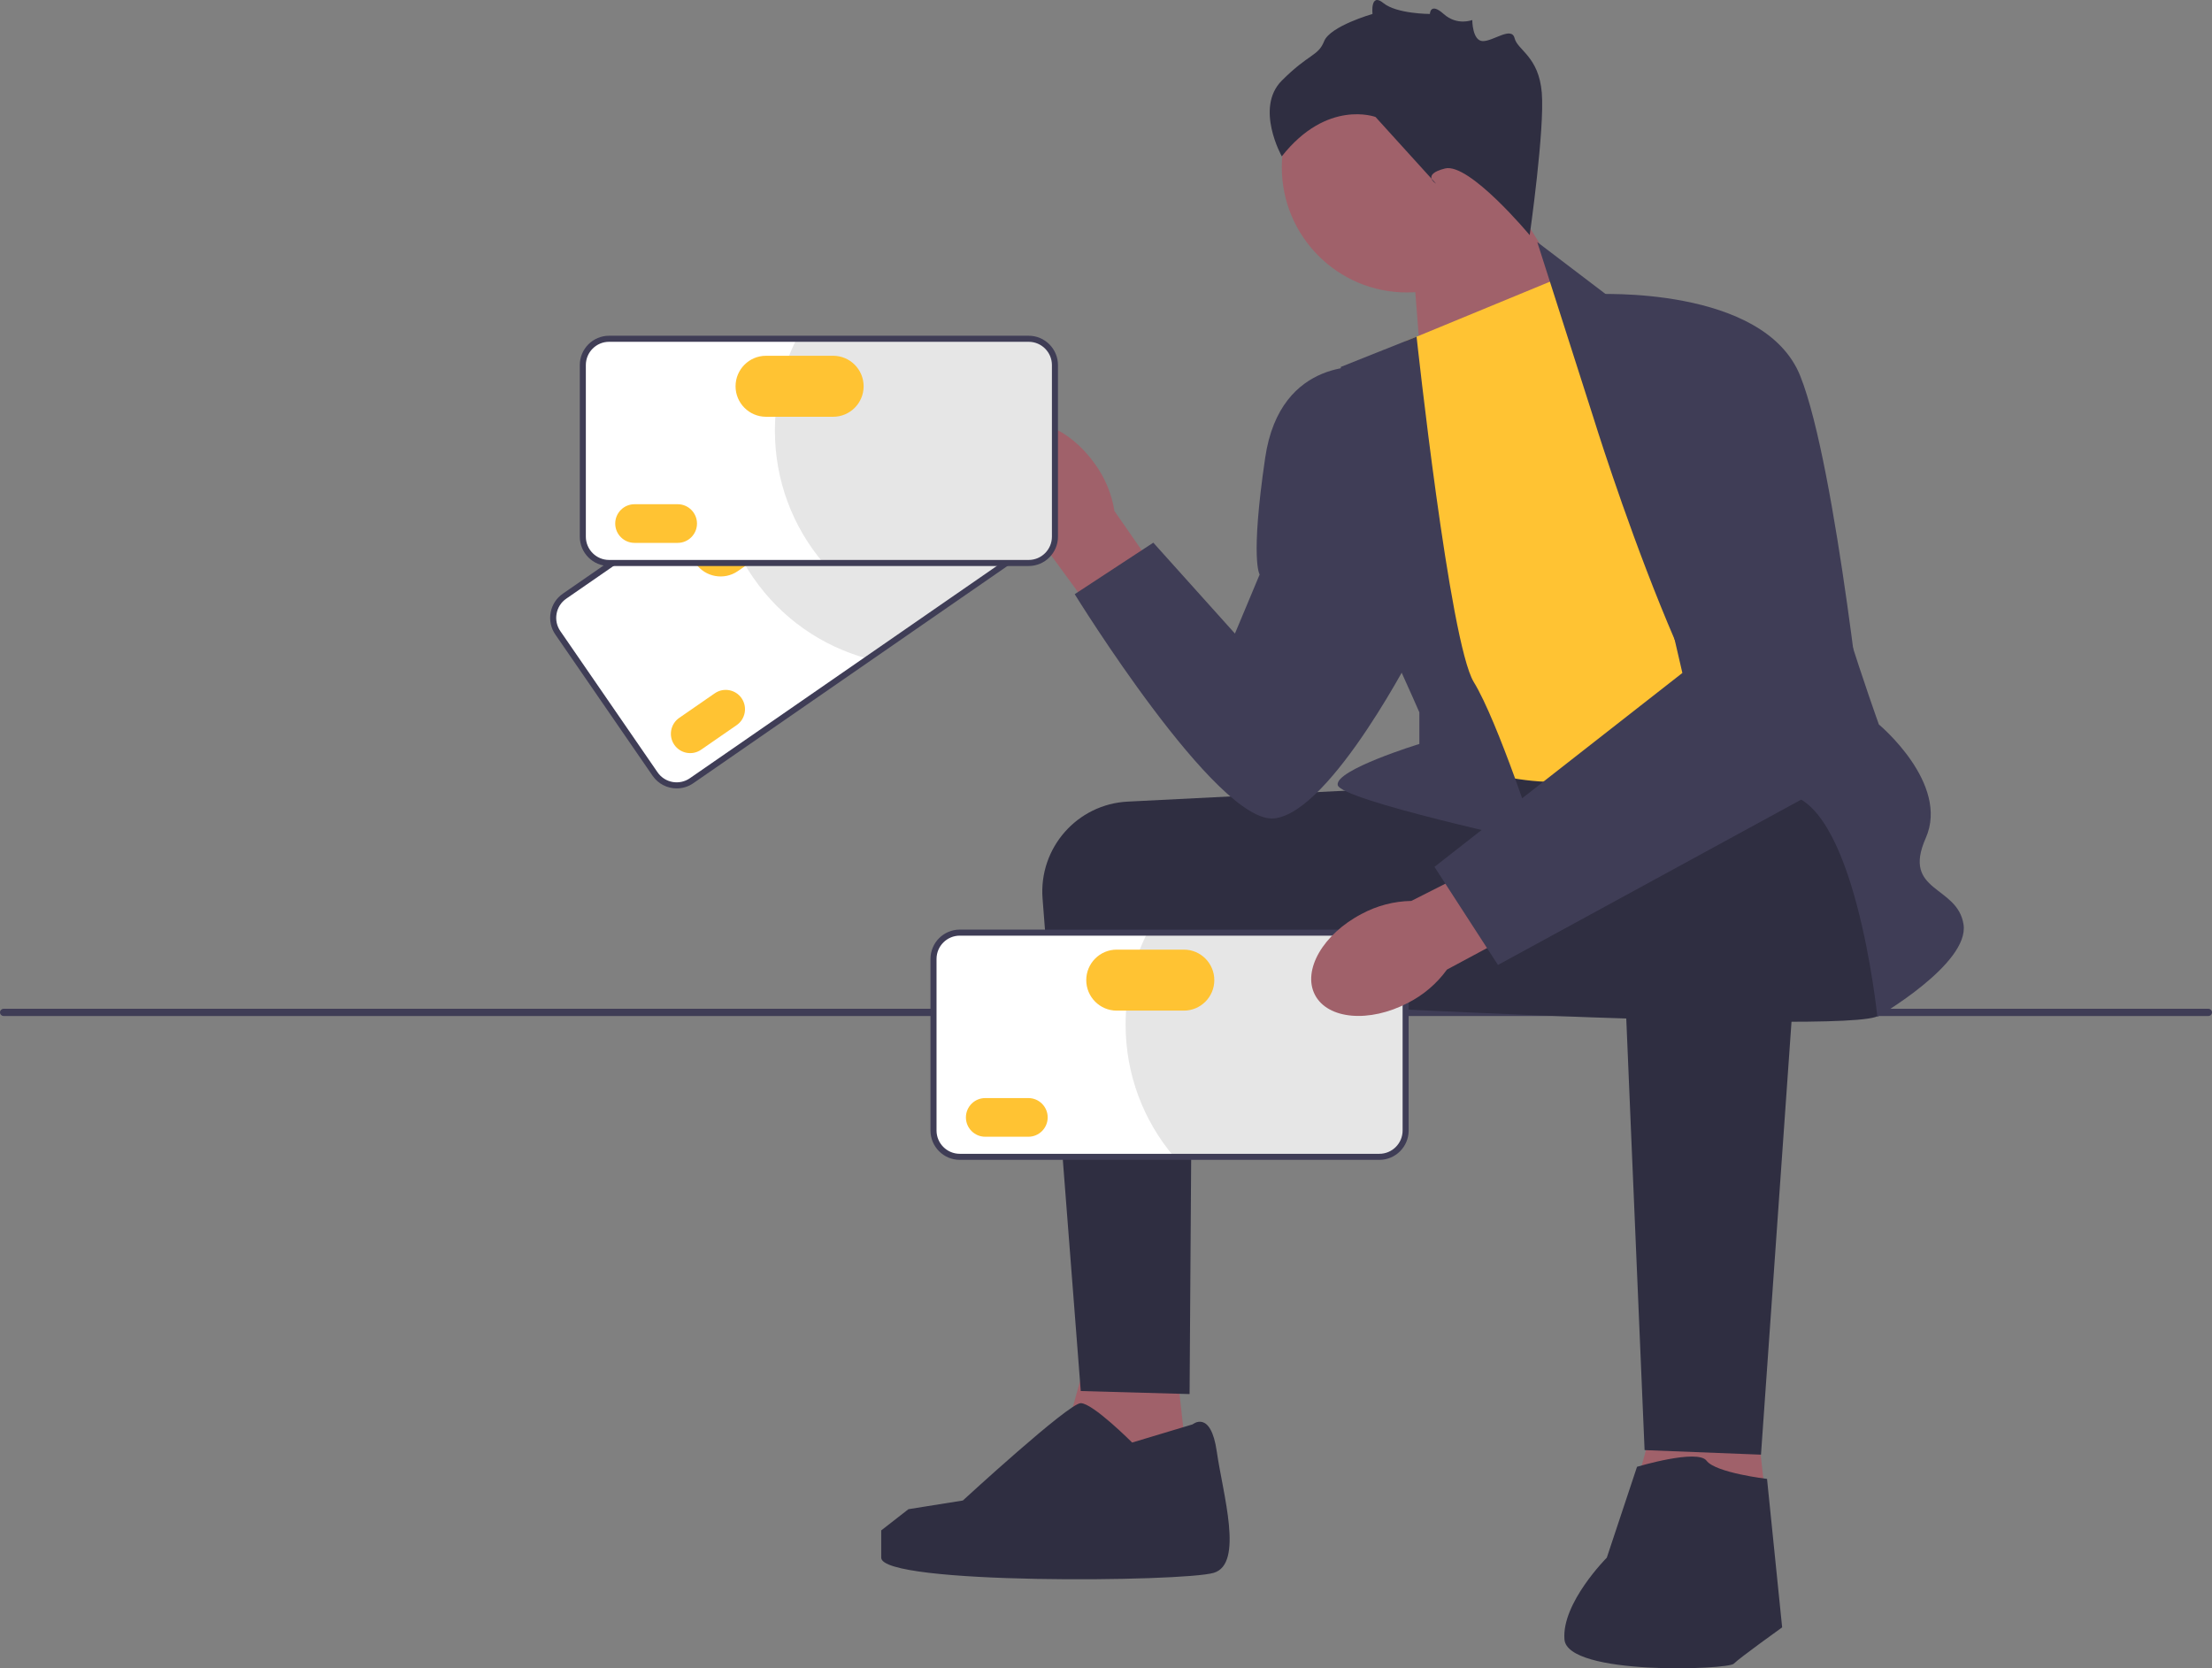 <svg width="423" height="319" viewBox="0 0 423 319" fill="none" xmlns="http://www.w3.org/2000/svg">
<rect x="0" y="0" width="423" height="319" fill="#808080" stroke="none"/>
<g clip-path="url(#clip0_423_198)">
<path d="M0 193.58C0 193.963 0.306 194.27 0.688 194.27H422.312C422.694 194.27 423 193.963 423 193.58C423 193.198 422.694 192.891 422.312 192.891H0.688C0.306 192.891 0 193.198 0 193.58Z" fill="#3F3D56"/>
<path d="M269.978 47.278L272.19 75.638L304.251 62.218L286.165 33.374L269.978 47.278Z" fill="#A0616A"/>
<path d="M269.017 55.919C282.216 55.919 292.916 45.196 292.916 31.969C292.916 18.742 282.216 8.02 269.017 8.02C255.818 8.02 245.118 18.742 245.118 31.969C245.118 45.196 255.818 55.919 269.017 55.919Z" fill="#A0616A"/>
<path d="M224.305 255.265L228.352 291.64L200.024 287.708L209.274 254.106L224.305 255.265Z" fill="#A0616A"/>
<path d="M334.728 260.479L338.775 296.855L310.447 292.922L319.697 259.32L334.728 260.479Z" fill="#A0616A"/>
<path d="M267.376 150.692C266.989 150.692 236.073 152.248 215.647 153.278C205.979 153.765 198.619 162.151 199.37 171.822L206.672 265.983L227.485 266.562L227.993 190.667L269.11 192.985L267.376 150.692Z" fill="#2F2E41"/>
<path d="M358.142 150.113C358.142 150.113 363.345 190.088 359.298 194.143C355.251 198.199 228.352 190.957 228.352 190.957C228.352 190.957 256.191 150.671 261.205 149.523C266.22 148.375 346.001 144.319 346.001 144.319L358.142 150.113Z" fill="#2F2E41"/>
<path d="M193.746 99.783C188.914 93.01 188.484 85.021 192.786 81.94C197.088 78.859 204.491 81.852 209.324 88.628C211.292 91.308 212.591 94.422 213.112 97.708L233.226 126.665L221.779 134.607L201.097 106.314C198.161 104.757 195.641 102.517 193.746 99.783V99.783Z" fill="#A0616A"/>
<path d="M268.821 65.238L298.306 53.072L353.806 138.816C353.806 138.816 315.072 147.506 301.775 149.244C288.478 150.982 273.446 144.03 273.446 144.03L268.821 65.238Z" fill="#FFC333"/>
<path d="M304.665 79.722L293.97 46.288L307.845 56.838C307.845 56.838 347.158 82.908 347.158 93.916C347.158 104.924 359.298 138.526 359.298 138.526C359.298 138.526 372.884 149.823 368.259 160.251C363.634 170.68 374.33 169.231 375.486 176.763C376.642 184.294 359.009 194.433 359.009 194.433C359.009 194.433 354.673 151.851 340.798 151.851C326.923 151.851 304.665 79.722 304.665 79.722Z" fill="#3F3D56"/>
<path d="M270.893 64.383L256.392 70.163C256.392 70.163 258.704 110.717 261.017 114.193C263.329 117.669 271.423 136.208 271.423 136.208V142.251C271.423 142.251 255.235 147.216 255.813 150.113C256.392 153.01 293.97 161.12 293.97 161.12C293.97 161.12 286.454 137.947 281.829 130.415C277.204 122.883 270.893 64.383 270.893 64.383Z" fill="#3F3D56"/>
<path d="M261.595 70.163C261.595 70.163 244.829 67.845 241.938 87.543C239.048 107.241 240.884 109.848 240.884 109.848L236.157 121.145L220.547 103.765L205.516 113.614C205.516 113.614 232.688 157.644 243.673 156.486C254.657 155.327 270.845 123.463 270.845 123.463L261.595 70.163Z" fill="#3F3D56"/>
<path d="M345.33 156.508L336.752 278.149L314.494 277.28C314.494 277.28 309.58 162.279 309.58 160.541C309.58 158.803 311.892 148.954 326.345 148.375C340.799 147.795 345.33 156.508 345.33 156.508Z" fill="#2F2E41"/>
<path d="M313.048 280.466C313.048 280.466 324.611 276.99 326.345 279.308C328.08 281.625 337.908 282.784 337.908 282.784L340.799 311.172C340.799 311.172 332.705 316.965 331.548 318.124C330.392 319.283 299.751 320.441 299.173 313.489C298.595 306.537 307.267 297.847 307.267 297.847L313.048 280.466Z" fill="#2F2E41"/>
<path d="M228.063 272.355C228.063 272.355 231.532 269.459 232.688 277.57C233.844 285.681 237.891 299.006 232.11 300.744C226.329 302.482 168.516 303.061 168.516 297.847V292.633L173.719 288.577L184.127 286.915C184.127 286.915 204.36 268.3 206.672 268.3C208.985 268.3 216.5 275.832 216.5 275.832L228.063 272.355Z" fill="#2F2E41"/>
<path d="M292.525 44.961C292.525 44.961 280.962 31.057 276.337 32.215C271.712 33.374 274.603 35.112 274.603 35.112L263.04 22.366C263.04 22.366 253.79 18.89 245.118 29.898C245.118 29.898 239.915 20.628 245.118 15.414C250.321 10.2 252.056 10.779 253.212 7.883C254.368 4.986 262.462 2.668 262.462 2.668C262.462 2.668 261.998 -1.501 264.542 0.584C267.087 2.668 273.442 2.668 273.442 2.668C273.442 2.668 273.478 0.351 276.064 2.668C278.65 4.986 281.54 3.827 281.54 3.827C281.54 3.827 281.54 7.837 283.564 7.86C285.587 7.883 289.056 4.986 289.634 7.303C290.212 9.621 294.259 10.779 294.837 17.732C295.415 24.684 292.525 44.961 292.525 44.961Z" fill="#2F2E41"/>
<path d="M198.295 103.616L132.252 149.284C129.973 150.86 126.839 150.284 125.267 148.001L106.673 120.998C105.1 118.714 105.675 115.574 107.954 113.998L173.997 68.33C176.277 66.754 179.41 67.329 180.983 69.613L199.576 96.616C201.149 98.9 200.574 102.04 198.295 103.616Z" fill="white"/>
<path d="M180.861 69.697L199.455 96.7C200.985 98.922 200.428 101.961 198.211 103.494L165.799 125.907C157.251 123.566 149.451 118.309 144.025 110.429C140.471 105.268 138.329 99.553 137.512 93.739L174.081 68.451C176.298 66.918 179.331 67.475 180.861 69.697V69.697Z" fill="#E6E6E6"/>
<path d="M129.408 150.752C127.628 150.752 125.876 149.906 124.791 148.33L106.197 121.327C105.349 120.095 105.03 118.604 105.301 117.128C105.571 115.652 106.397 114.371 107.626 113.521L173.669 67.852C176.212 66.096 179.705 66.738 181.459 69.284L200.053 96.287C200.901 97.519 201.219 99.01 200.949 100.486C200.679 101.962 199.853 103.243 198.624 104.093L132.58 149.761C131.611 150.431 130.504 150.752 129.408 150.752ZM176.843 68.02C175.973 68.02 175.095 68.275 174.326 68.806L108.283 114.475C107.307 115.149 106.653 116.165 106.438 117.337C106.223 118.508 106.476 119.692 107.149 120.668L125.743 147.671C127.134 149.691 129.906 150.202 131.923 148.807L197.967 103.139C198.942 102.465 199.597 101.448 199.812 100.277C200.026 99.106 199.774 97.922 199.101 96.945L180.507 69.942C179.646 68.692 178.255 68.02 176.843 68.02Z" fill="#3F3D56"/>
<path d="M129.886 137.269C128.212 138.427 127.79 140.733 128.945 142.41C130.1 144.088 132.402 144.511 134.075 143.353L140.875 138.651C142.549 137.494 142.971 135.188 141.816 133.51C140.661 131.833 138.36 131.41 136.686 132.568L129.886 137.269Z" fill="#FFC333"/>
<path d="M134.495 99.597C131.854 101.423 131.188 105.062 133.011 107.708C134.833 110.355 138.464 111.022 141.105 109.196L151.682 101.882C154.323 100.055 154.989 96.417 153.167 93.77C151.344 91.124 147.713 90.457 145.072 92.283L134.495 99.597Z" fill="#FFC333"/>
<path d="M196.714 107.648H116.473C113.704 107.648 111.452 105.391 111.452 102.616V69.808C111.452 67.034 113.704 64.776 116.473 64.776H196.714C199.483 64.776 201.736 67.034 201.736 69.808V102.616C201.736 105.391 199.483 107.648 196.714 107.648Z" fill="white"/>
<path d="M201.588 69.808V102.616C201.588 105.315 199.408 107.5 196.714 107.5H157.334C151.625 100.709 148.185 91.942 148.185 82.368C148.185 76.097 149.66 70.175 152.283 64.924H196.714C199.408 64.924 201.588 67.109 201.588 69.808L201.588 69.808Z" fill="#E6E6E6"/>
<path d="M196.714 108.227H116.474C113.386 108.227 110.874 105.71 110.874 102.616V69.808C110.874 66.714 113.386 64.197 116.474 64.197H196.714C199.802 64.197 202.314 66.714 202.314 69.808V102.616C202.314 105.71 199.802 108.227 196.714 108.227ZM116.474 65.356C114.023 65.356 112.03 67.353 112.03 69.808V102.616C112.03 105.072 114.023 107.069 116.474 107.069H196.714C199.164 107.069 201.158 105.072 201.158 102.616V69.808C201.158 67.353 199.164 65.356 196.714 65.356H116.474Z" fill="#3F3D56"/>
<path d="M121.336 96.413C119.302 96.413 117.648 98.071 117.648 100.109C117.648 102.146 119.302 103.804 121.336 103.804H129.597C131.631 103.804 133.285 102.146 133.285 100.109C133.285 98.071 131.631 96.413 129.597 96.413H121.336Z" fill="#FFC333"/>
<path d="M146.48 68.029C143.271 68.029 140.661 70.644 140.661 73.86C140.661 77.075 143.271 79.691 146.48 79.691H159.331C162.54 79.691 165.15 77.075 165.15 73.86C165.15 70.644 162.54 68.029 159.331 68.029H146.48Z" fill="#FFC333"/>
<path d="M263.777 221.201H183.536C180.767 221.201 178.515 218.943 178.515 216.168V183.361C178.515 180.586 180.767 178.329 183.536 178.329H263.777C266.546 178.329 268.799 180.586 268.799 183.361V216.168C268.799 218.943 266.546 221.201 263.777 221.201Z" fill="white"/>
<path d="M268.651 183.361V216.168C268.651 218.868 266.471 221.053 263.777 221.053H224.397C218.688 214.261 215.248 205.495 215.248 195.921C215.248 189.65 216.723 183.728 219.346 178.477H263.777C266.471 178.477 268.651 180.662 268.651 183.361L268.651 183.361Z" fill="#E6E6E6"/>
<path d="M263.777 221.78H183.537C180.449 221.78 177.937 219.263 177.937 216.169V183.361C177.937 180.267 180.449 177.749 183.537 177.749H263.777C266.865 177.749 269.377 180.267 269.377 183.361V216.169C269.377 219.263 266.865 221.78 263.777 221.78ZM183.537 178.908C181.086 178.908 179.093 180.905 179.093 183.361V216.169C179.093 218.624 181.086 220.621 183.537 220.621H263.777C266.227 220.621 268.221 218.624 268.221 216.169V183.361C268.221 180.905 266.227 178.908 263.777 178.908H183.537Z" fill="#3F3D56"/>
<path d="M188.399 209.965C186.365 209.965 184.711 211.623 184.711 213.661C184.711 215.699 186.365 217.357 188.399 217.357H196.66C198.694 217.357 200.348 215.699 200.348 213.661C200.348 211.623 198.694 209.965 196.66 209.965H188.399Z" fill="#FFC333"/>
<path d="M213.543 181.581C210.334 181.581 207.724 184.197 207.724 187.412C207.724 190.628 210.334 193.243 213.543 193.243H226.394C229.603 193.243 232.213 190.628 232.213 187.412C232.213 184.197 229.603 181.581 226.394 181.581H213.543Z" fill="#FFC333"/>
<path d="M269.22 191.774C261.85 195.62 253.897 194.926 251.455 190.226C249.014 185.526 253.009 178.6 260.382 174.754C263.306 173.177 266.564 172.325 269.884 172.269L301.314 156.371L307.556 168.842L276.703 185.397C274.753 188.091 272.187 190.278 269.22 191.774Z" fill="#A0616A"/>
<path d="M304.954 56.258C304.954 56.258 337.33 54.52 344.267 71.901C351.205 89.281 356.986 146.057 356.986 146.057L286.454 184.511L274.313 165.755L321.72 128.677L304.954 56.258Z" fill="#3F3D56"/>
</g>
<defs>
<clipPath id="clip0_423_198">
<rect width="423" height="319" fill="white"/>
</clipPath>
</defs>
</svg>
